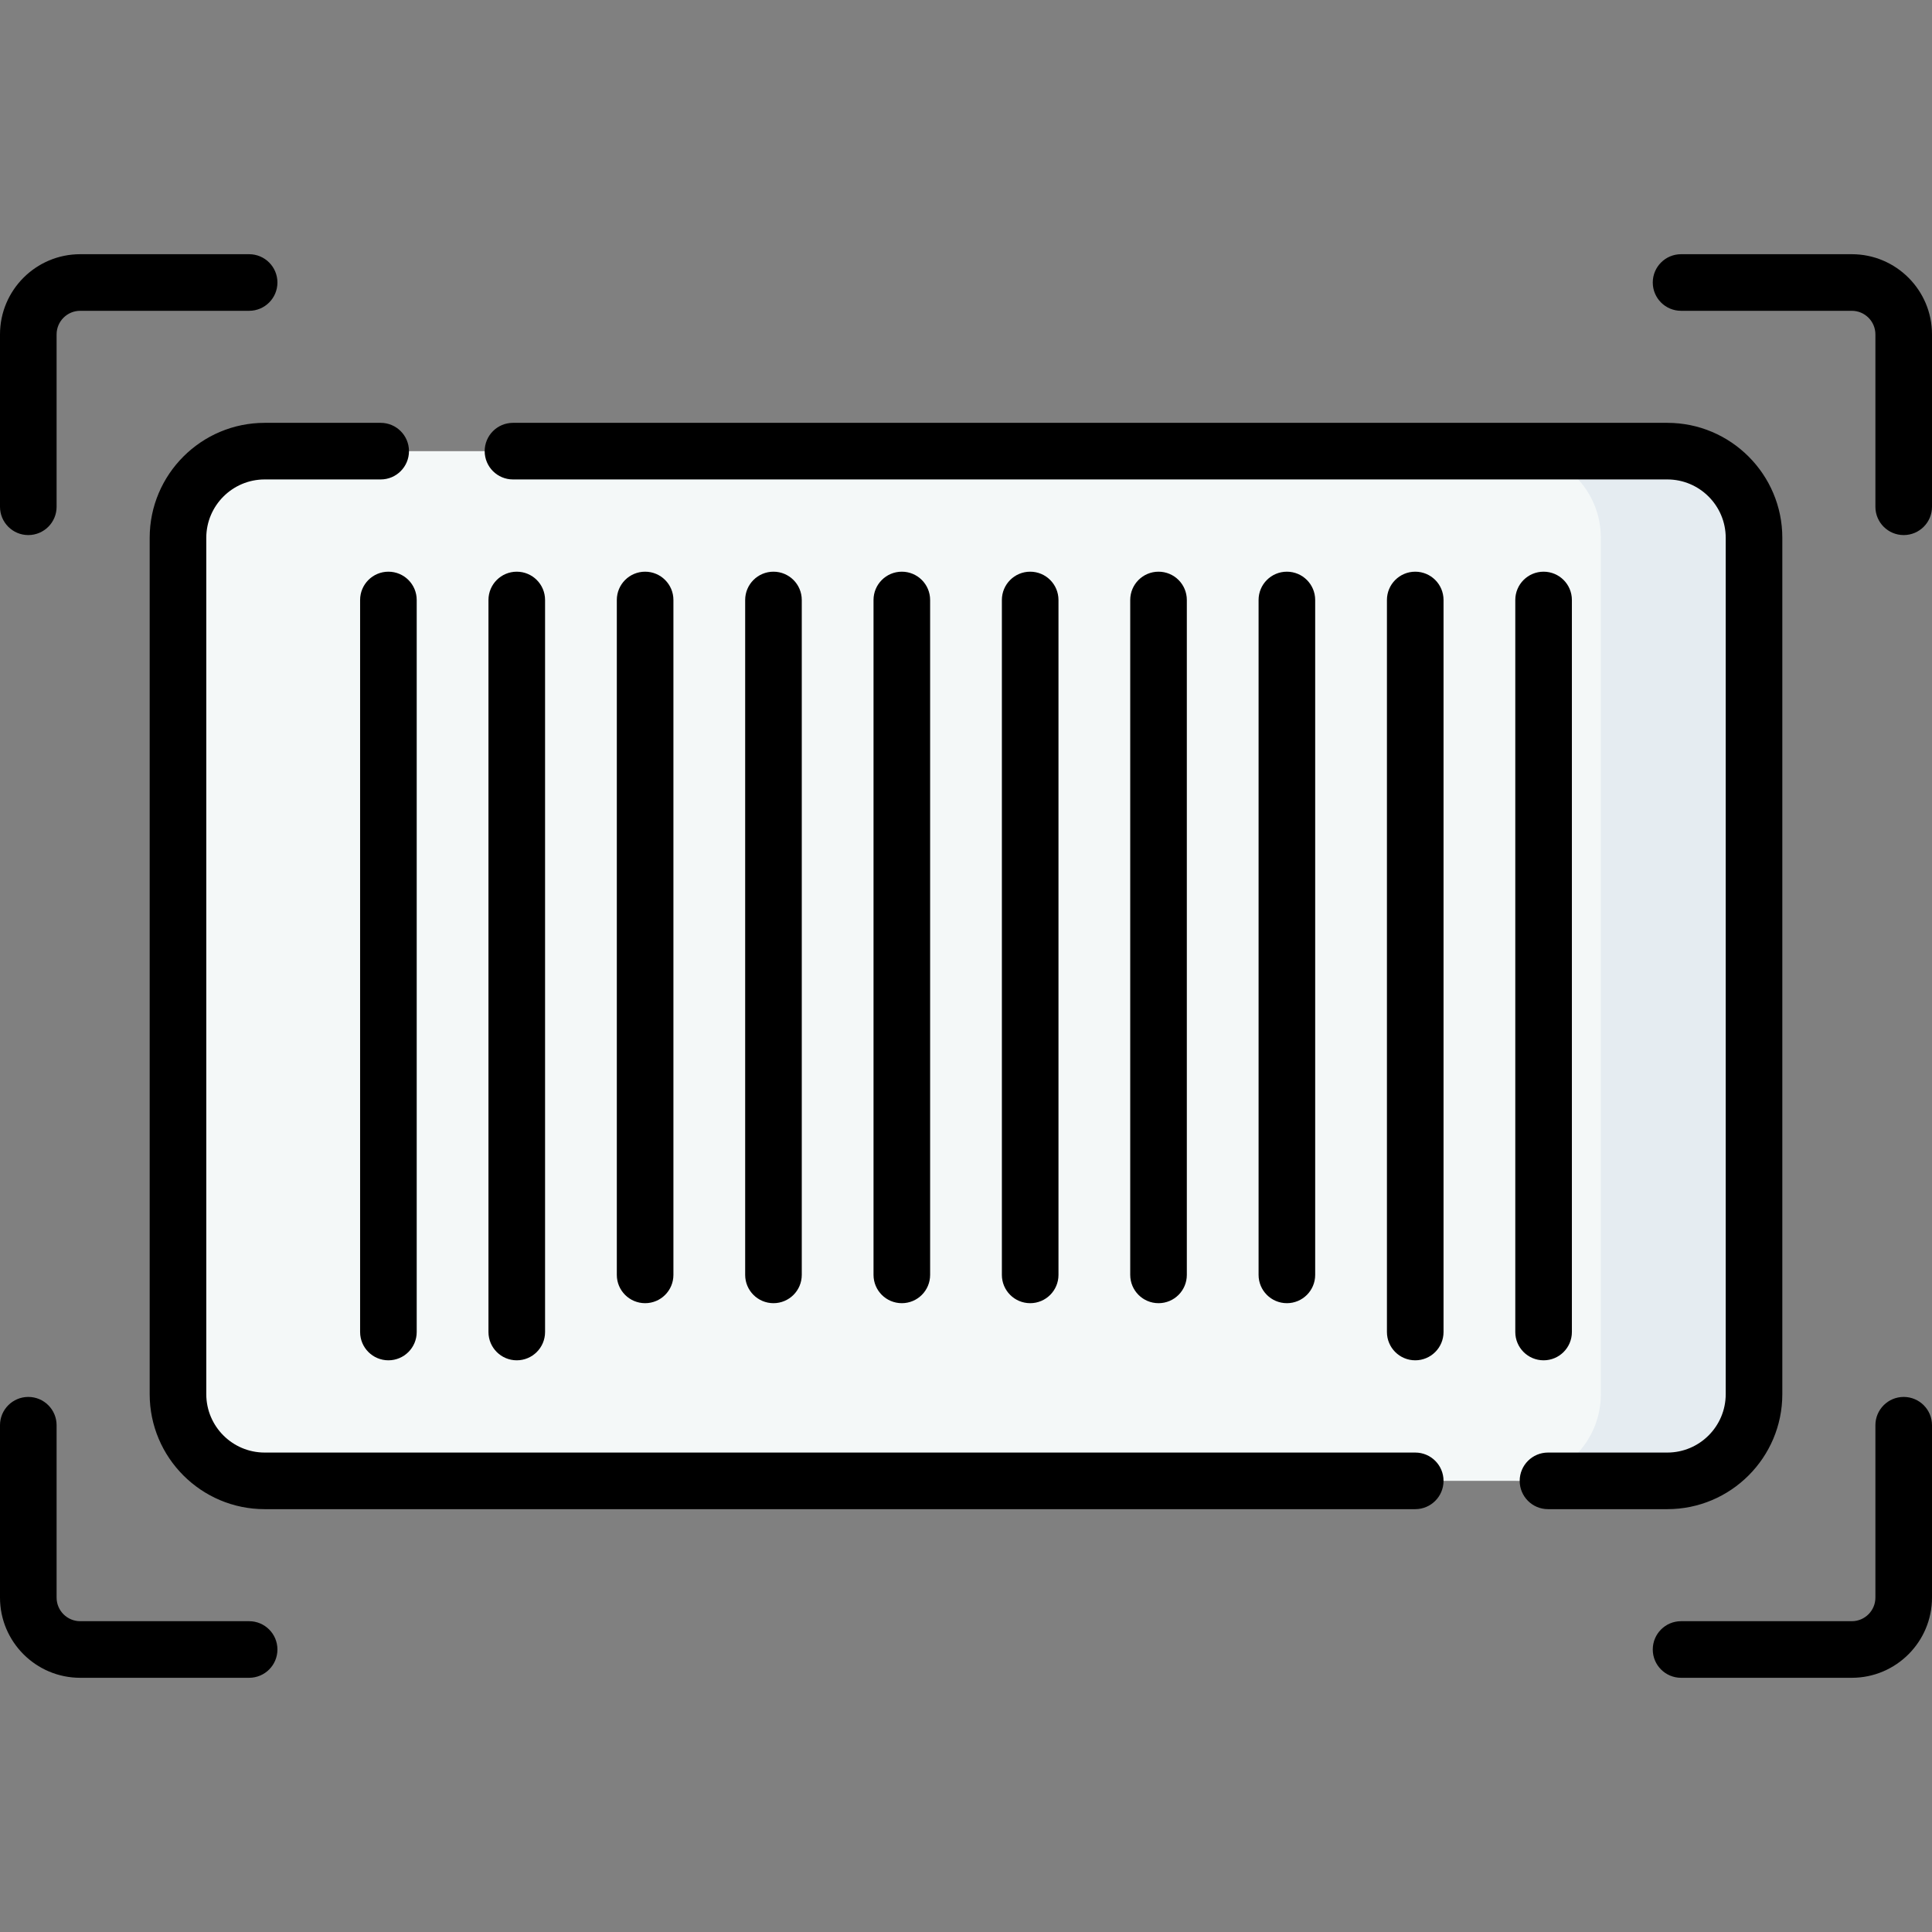 <svg id="Capa_1" enable-background="new 0 0 512 512" height="512" viewBox="0 0 512 512" width="512" xmlns="http://www.w3.org/2000/svg"><rect x="0" y="0" width="512" height="512" fill="#808080" stroke="none"/><g><g><g><g><g><path d="m441.861 392.443h-371.722c-12.687 0-22.972-10.285-22.972-22.972v-226.942c0-12.687 10.285-22.972 22.972-22.972h371.722c12.687 0 22.972 10.285 22.972 22.972v226.942c0 12.687-10.285 22.972-22.972 22.972z" fill="#f4f8f8"/></g><path d="m441.861 119.557h-40.589c12.687 0 22.972 10.285 22.972 22.972v226.942c0 12.687-10.285 22.972-22.972 22.972h40.589c12.687 0 22.972-10.285 22.972-22.972v-226.942c0-12.687-10.285-22.972-22.972-22.972z" fill="#e5ecf1"/></g></g></g><g><g><g><g><g><path d="m102.933 360.496c-4.142 0-7.5-3.357-7.5-7.5v-193.992c0-4.143 3.358-7.5 7.5-7.5s7.5 3.357 7.5 7.5v193.992c0 4.143-3.358 7.5-7.5 7.5z"/></g><g><path d="m136.948 360.496c-4.142 0-7.5-3.357-7.5-7.5v-193.992c0-4.143 3.358-7.5 7.5-7.5s7.5 3.357 7.5 7.5v193.992c0 4.143-3.358 7.5-7.5 7.5z"/></g><g><path d="m170.963 345.357c-4.142 0-7.5-3.357-7.5-7.5v-178.853c0-4.143 3.358-7.5 7.5-7.5s7.5 3.357 7.5 7.5v178.854c0 4.142-3.358 7.499-7.5 7.499z"/></g><g><path d="m204.978 345.357c-4.142 0-7.5-3.357-7.5-7.5v-178.853c0-4.143 3.358-7.5 7.5-7.5s7.5 3.357 7.5 7.5v178.854c0 4.142-3.358 7.499-7.5 7.499z"/></g><g><path d="m238.993 345.357c-4.142 0-7.5-3.357-7.5-7.5v-178.853c0-4.143 3.358-7.5 7.5-7.5s7.5 3.357 7.5 7.5v178.854c0 4.142-3.358 7.499-7.5 7.499z"/></g><g><path d="m273.008 345.357c-4.143 0-7.5-3.357-7.5-7.5v-178.853c0-4.143 3.357-7.5 7.5-7.5s7.5 3.357 7.5 7.5v178.854c0 4.142-3.358 7.499-7.5 7.499z"/></g><g><path d="m307.022 345.357c-4.143 0-7.5-3.357-7.5-7.5v-178.853c0-4.143 3.357-7.5 7.5-7.5s7.5 3.357 7.5 7.5v178.854c0 4.142-3.357 7.499-7.5 7.499z"/></g><g><path d="m341.037 345.357c-4.143 0-7.5-3.357-7.5-7.5v-178.853c0-4.143 3.357-7.5 7.5-7.5s7.5 3.357 7.5 7.5v178.854c0 4.142-3.357 7.499-7.5 7.499z"/></g><g><path d="m375.052 360.496c-4.143 0-7.5-3.357-7.5-7.5v-193.992c0-4.143 3.357-7.5 7.5-7.5s7.5 3.357 7.5 7.5v193.992c0 4.143-3.358 7.5-7.5 7.5z"/></g><g><path d="m409.067 360.496c-4.143 0-7.5-3.357-7.5-7.5v-193.992c0-4.143 3.357-7.5 7.5-7.5s7.5 3.357 7.5 7.5v193.992c0 4.143-3.357 7.5-7.5 7.5z"/></g></g><g><g><path d="m7.5 141.8c-4.142 0-7.5-3.357-7.5-7.5v-45.685c0-11.716 9.532-21.248 21.248-21.248h44.774c4.142 0 7.5 3.357 7.5 7.5s-3.358 7.5-7.5 7.5h-44.774c-3.445 0-6.248 2.803-6.248 6.248v45.685c0 4.142-3.358 7.5-7.5 7.5z"/></g><g><path d="m504.5 141.8c-4.143 0-7.5-3.357-7.5-7.5v-45.685c0-3.445-2.803-6.248-6.248-6.248h-45.252c-4.143 0-7.5-3.357-7.5-7.5s3.357-7.5 7.5-7.5h45.252c11.716 0 21.248 9.532 21.248 21.248v45.685c0 4.142-3.357 7.5-7.5 7.5z"/></g><g><path d="m66.022 444.633h-44.774c-11.716 0-21.248-9.532-21.248-21.248v-45.685c0-4.143 3.358-7.5 7.5-7.5s7.5 3.357 7.5 7.5v45.685c0 3.445 2.803 6.248 6.248 6.248h44.774c4.142 0 7.5 3.357 7.5 7.5s-3.357 7.5-7.5 7.5z"/></g><g><path d="m490.752 444.633h-45.252c-4.143 0-7.5-3.357-7.5-7.5s3.357-7.5 7.5-7.5h45.252c3.445 0 6.248-2.803 6.248-6.248v-45.685c0-4.143 3.357-7.5 7.5-7.5s7.5 3.357 7.5 7.5v45.685c0 11.716-9.532 21.248-21.248 21.248z"/></g></g><g><g><path d="m375.052 399.942h-304.913c-16.802 0-30.472-13.67-30.472-30.472v-226.941c0-16.802 13.669-30.472 30.472-30.472h30.743c4.142 0 7.5 3.357 7.5 7.5s-3.358 7.5-7.5 7.5h-30.743c-8.531 0-15.472 6.94-15.472 15.472v226.941c0 8.531 6.94 15.472 15.472 15.472h304.913c4.143 0 7.5 3.357 7.5 7.5s-3.358 7.5-7.5 7.5z"/></g><g><path d="m441.861 399.942h-31.627c-4.143 0-7.5-3.357-7.5-7.5s3.357-7.5 7.5-7.5h31.627c8.531 0 15.472-6.94 15.472-15.472v-226.941c0-8.531-6.94-15.472-15.472-15.472h-305.915c-4.142 0-7.5-3.357-7.5-7.5s3.358-7.5 7.5-7.5h305.916c16.802 0 30.472 13.67 30.472 30.472v226.941c-.001 16.802-13.671 30.472-30.473 30.472z"/></g></g></g></g></g></g></svg>